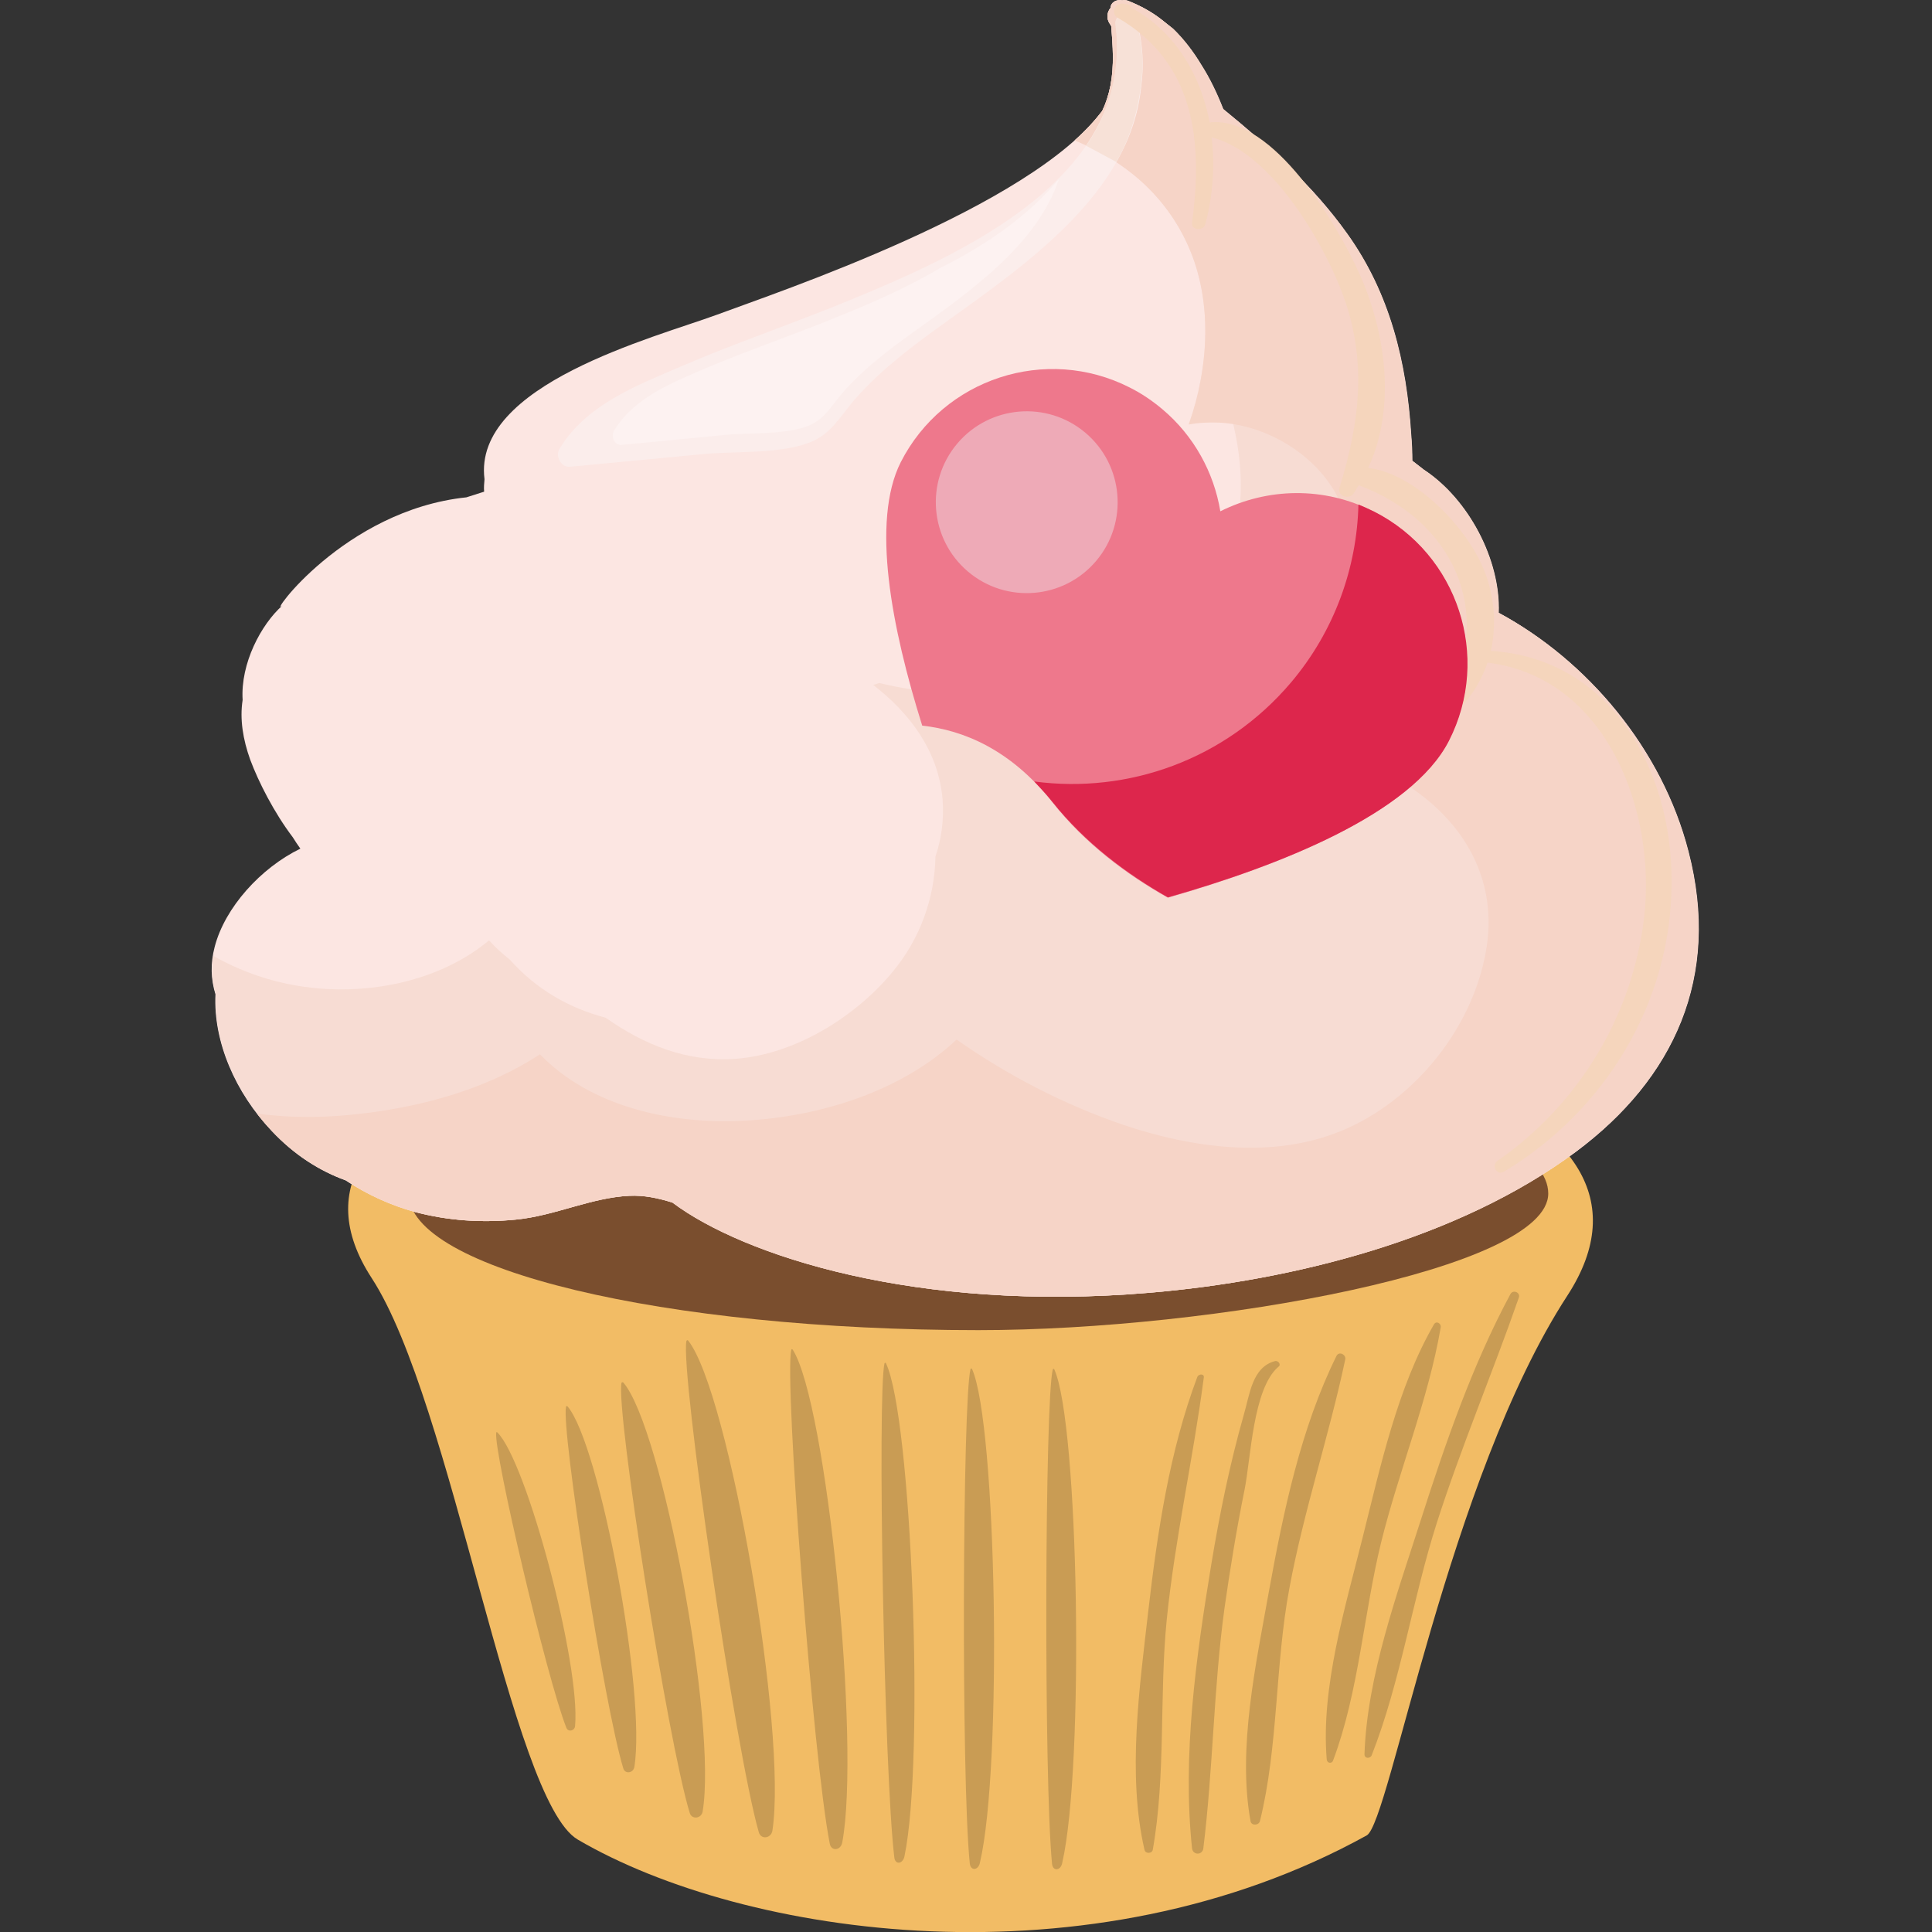 <?xml version="1.0" encoding="utf-8"?>
<!-- Generator: Adobe Illustrator 21.1.0, SVG Export Plug-In . SVG Version: 6.00 Build 0)  -->
<svg version="1.1" baseProfile="tiny" id="Слой_1"
	 xmlns="http://www.w3.org/2000/svg" xmlns:xlink="http://www.w3.org/1999/xlink" x="0px" y="0px" viewBox="0 0 512 512"
	 overflow="scroll" xml:space="preserve">
<rect x="0" y="0" width="512" height="512" fill="#333333" stroke="none"/>
<g id="XMLID_3230_">
	<g id="XMLID_4655_">
		<path id="XMLID_4737_" fill="#F2BC65" d="M362.2,486.4c-73.3,40.5-165.1,26.9-209.1,1.1c-17.7-10.4-33.2-115.9-54.6-148.8
			c-63.7-97.9,383.2-97.6,316.9,4.6C383.8,391.8,368.3,483,362.2,486.4z"/>
		<g>
			<path id="XMLID_4736_" fill="#C99C54" d="M182.4,355.3c-0.1-0.2-0.4-0.2-0.5,0.1c-1.6,8.3,12.9,108.2,19.2,130.2
				c0.6,2,3.3,1.6,3.6-0.5C208.7,458.8,193.2,369,182.4,355.3z"/>
			<path id="XMLID_4735_" fill="#C99C54" d="M210.1,357.7c-0.1-0.2-0.4-0.2-0.4,0c-1.9,8.2,5.8,108.7,10.2,130.9
				c0.4,2.1,2.9,1.8,3.3-0.3C228.1,462.3,219.1,371.9,210.1,357.7z"/>
			<path id="XMLID_4734_" fill="#C99C54" d="M234.8,361.3c-0.1-0.2-0.3-0.2-0.4,0c-1.9,8.2-0.1,108.6,2.6,130.9
				c0.2,2.1,2.3,1.8,2.7-0.3C245.1,466.1,241.6,375.6,234.8,361.3z"/>
			<path id="XMLID_4733_" fill="#C99C54" d="M257.6,362.8c-0.1-0.2-0.3-0.2-0.4,0c-2.1,8.1-2.5,108.6-0.2,131
				c0.2,2.1,2.3,1.9,2.7-0.2C265.7,467.9,264.1,377.3,257.6,362.8z"/>
			<path id="XMLID_4732_" fill="#C99C54" d="M279.4,362.9c-0.1-0.2-0.3-0.2-0.4,0c-2.1,8.1-2.4,108.6-0.2,131
				c0.2,2.1,2.3,1.9,2.7-0.2C287.4,467.9,285.9,377.3,279.4,362.9z"/>
			<path id="XMLID_4731_" fill="#C99C54" d="M165.2,366.4c-0.1-0.1-0.4-0.2-0.5,0.1c-1.5,7.3,12.2,94.7,18.1,114
				c0.6,1.8,3.1,1.4,3.4-0.4C190.1,457,175.5,378.4,165.2,366.4z"/>
			<path id="XMLID_4730_" fill="#C99C54" d="M150.4,372.7c-0.1-0.1-0.4-0.1-0.4,0.1c-1.3,6.1,10.2,79.7,15.2,95.9
				c0.5,1.5,2.6,1.2,2.9-0.4C171.3,449,159,382.8,150.4,372.7z"/>
			<path id="XMLID_4729_" fill="#C99C54" d="M131.8,379.6c-0.1-0.1-0.3-0.1-0.3,0.1c-0.7,5.1,13.4,65.1,18.6,78.2
				c0.5,1.2,2.2,0.8,2.3-0.5C153.9,441.2,139.6,387.3,131.8,379.6z"/>
			<path id="XMLID_4728_" fill="#C99C54" d="M317.3,364.9c-7.4,19.7-10.6,41.3-13,62.1c-2.3,20.1-5.6,43.3-1,63.2
				c0.2,1.1,2,1.1,2.2,0c3.5-19.8,1.7-40.9,3.7-61c2.2-21.6,7-42.6,9.8-64C319.3,364,317.7,364,317.3,364.9z"/>
			<path id="XMLID_4727_" fill="#C99C54" d="M337.9,360.7c-6.1,1.6-6.7,8.9-8.3,14.3c-3.7,13-6.4,26.3-8.6,39.6
				c-4,24.4-7.7,50.5-5.1,75.2c0.2,1.9,2.8,1.9,3,0c2.6-21.1,2.7-42.4,5.6-63.6c1.5-10.5,3.2-20.9,5.3-31.3c1.7-8.3,2.2-26.9,9-32.7
				C339.6,361.7,338.8,360.5,337.9,360.7z"/>
			<path id="XMLID_4723_" fill="#C99C54" d="M354.2,359.3c-9.5,19.2-14.1,41.4-17.9,62.3c-3.4,19.1-8.4,41.7-4.9,61
				c0.2,1.3,2.2,1.2,2.5,0c4.9-19.8,4-41.5,7.8-61.7c3.8-20.5,10.5-40.3,14.8-60.6C356.8,359,354.9,358,354.2,359.3z"/>
			<path id="XMLID_4722_" fill="#C99C54" d="M380,351c-9.7,16.8-14.2,37.8-18.9,56.5c-4.6,18.5-11.1,39.7-9.5,58.8
				c0.1,1,1.4,1.2,1.7,0.2c6.8-18.1,8.1-38.9,12.7-57.7c4.7-19,12.5-37.8,15.8-57C382,350.7,380.6,349.9,380,351z"/>
			<path id="XMLID_4699_" fill="#C99C54" d="M400.3,342.9c-10.1,18.8-17.2,39.4-23.7,59.7c-6.3,19.7-14.3,41.5-15,62.3
				c0,1.2,1.5,1.2,1.9,0.3c7.7-19.6,10.8-41.3,17.2-61.4c6.5-20.3,14.8-39.8,21.8-59.9C403,342.5,401,341.7,400.3,342.9z"/>
		</g>
	</g>
	<path id="XMLID_4634_" fill="#7A4E2E" d="M410.3,316.3c0,20-88.8,36.2-151,36.2c-83.4,0-151-16.2-151-36.2c0-20,67.6-36.2,151-36.2
		C342.7,280,410.3,296.3,410.3,316.3z"/>
	<g id="XMLID_4554_">
		<path id="XMLID_17_" fill="#FCE6E2" d="M307.7,5.1c-2.6-2-5.5-3.6-8.8-4.9c-0.6-0.2-1.1-0.2-1.5-0.1c-1.4-0.3-3,0.4-3.1,2
			c-0.9,1.1-1.2,2.7-0.2,4.2c0.2,0.2,0.3,0.5,0.4,0.7c0.4,5.2,0.8,10.3-0.2,15.6c-0.5,2.5-1.2,4.7-2.2,6.8
			c-19.1,25.7-86.3,48.1-102.1,54c-16.6,6.1-64.8,18.5-61.6,43.6c-0.1,1.1-0.2,2.2-0.1,3.3c-1.6,0.5-3.2,1-4.7,1.5
			c-32.5,3.4-52.7,32.2-48.8,28.7c-5.6,5-11.1,15.3-10.5,25c-0.8,5.1,0.1,10.5,2,15.8c2.2,5.9,6.3,14,11.3,20.6c0.6,1,1.3,2,2,3
			c-10.5,5.1-20,15.6-22.7,26c-1.2,4.5-1,8.7,0.2,12.6c-0.6,12.6,5.3,26.1,14.9,36.2c6,6.4,12.7,10.6,19.6,13.1
			c5.7,3.8,11.9,6.6,18.4,8.4c8.7,2.3,17.7,2.9,26.7,2c10.3-1,19.8-5.8,30-6.3c3.9-0.2,7.7,0.6,11.5,1.8
			c18.8,14.1,64.8,29.1,126.3,23.9c38.1-3.2,81.9-14.2,113.1-37.4c26-19.4,38.4-46.3,29.8-79.5c-7-27.3-26.9-50.7-50.3-63.3
			c0.5-14.2-8.1-30.2-19.8-37.9c-1-0.8-2.1-1.6-3.1-2.4c0-2.3-0.1-4.6-0.3-6.9c-1.2-19.2-5.6-37.4-16.9-53.2
			c-9.1-12.8-20.8-23.2-32.9-33.1c-1.6-4.1-3.5-8.1-5.8-11.7c-2.1-3.5-4.6-6.8-7.5-9.6"/>
		<path id="XMLID_18_" fill="#F7DCD3" d="M307.7,5.1c-2.6-2-5.5-3.6-8.8-4.9c-0.6-0.2-1.1-0.2-1.5-0.1c-1.4-0.3-3,0.4-3.1,2
			c-0.9,1.1-1.2,2.7-0.2,4.2c0.2,0.2,0.3,0.5,0.4,0.7c0.4,5.2,0.8,10.3-0.2,15.6c-0.5,2.5-1.2,4.7-2.2,6.8c-2,2.6-4.4,5.2-7.3,7.8
			c13,5.3,24,14.3,30.1,28c5.2,11.6,5.6,25.2,2.8,37.9c3.8,0.4,7.5,3,8.5,6.8c3.7,13.8,4.1,28.7-2.8,41.6
			c-6,11.3-16.1,19.1-27.6,24.4c-19.1,8.7-42.2,10.1-62.8,5.1c-0.5,0.2-1.1,0.4-1.6,0.5c9.7,7.5,17.3,17.5,18.4,30.4
			c0.4,5.3-0.3,10.4-1.9,15.1c-0.2,11.1-4.1,21.8-11.3,30.5c-9.9,12-26,22-41.8,23.1c-12.7,0.9-24.1-3.7-34.3-10.9
			c-9.6-2.5-18.4-7.5-25.4-15.4c-1.9-1.5-3.8-3.2-5.5-5.1c-11.6,9.7-27.9,13.7-42.9,12.9c-11.1-0.6-21.2-3.7-30.2-8.8
			c-0.6,3.6-0.3,7,0.7,10.2c-0.6,12.6,5.3,26.1,14.9,36.2c6,6.4,12.7,10.6,19.6,13.1c5.7,3.8,11.9,6.6,18.4,8.4
			c8.7,2.3,17.7,2.9,26.7,2c10.3-1,19.8-5.8,30-6.3c3.9-0.2,7.7,0.6,11.5,1.8c18.8,14.1,64.8,29.1,126.3,23.9
			c38.1-3.2,81.9-14.2,113.1-37.4c26-19.4,38.4-46.3,29.8-79.5c-7-27.3-26.9-50.7-50.3-63.3c0.5-14.2-8.1-30.2-19.8-37.9
			c-1-0.8-2.1-1.6-3.1-2.4c0-2.3-0.1-4.6-0.3-6.9c-1.2-19.2-5.6-37.4-16.9-53.2c-9.1-12.8-20.8-23.2-32.9-33.1
			c-1.6-4.1-3.5-8.1-5.8-11.7c-2.1-3.5-4.6-6.8-7.5-9.6"/>
		<path id="XMLID_1_" fill="#F6D4C7" d="M307.7,5.1c-2.6-2-5.5-3.6-8.8-4.9c-0.6-0.2-1.1-0.2-1.5-0.1c-1.4-0.3-3,0.4-3.1,2
			c-0.9,1.1-1.2,2.7-0.2,4.2c0.2,0.2,0.3,0.5,0.4,0.7c0.4,5.2,0.8,10.3-0.2,15.6c-0.5,2.5-1.2,4.7-2.2,6.8c-2,2.6-4.4,5.2-7.3,7.8
			c13,5.3,24,14.3,30.1,28c6.5,14.6,5.5,32.2,0.1,47.3c2.7-0.5,5.4-0.6,8.1-0.5c12.1,0.6,24.7,7.9,30.8,18.6
			c5.5,9.8,6.1,21.3,3.5,32c-2.9,11.9-9.1,23.8-17.7,33.5c10.9,1.7,21.5,5.1,30.8,10.5c16.2,9.4,26.4,25.1,23.5,44.2
			c-3.2,21.2-19.1,41-38.8,49c-18.2,7.4-39.4,4.4-57.5-1.7c-15.8-5.4-30.6-13.1-44.2-22.6c-14.8,13.9-36.6,20.5-56.4,21.5
			c-19.1,1-40.5-3.6-54-17.6c-13.9,9.1-30.8,13.8-47.1,15.7c-8.9,1.1-18.5,1.3-27.9,0c1.2,1.6,2.5,3.1,3.9,4.6
			c6,6.4,12.7,10.6,19.6,13.1c5.7,3.8,11.9,6.6,18.4,8.4c8.7,2.3,17.7,2.9,26.7,2c10.3-1,19.8-5.8,30-6.3c3.9-0.2,7.7,0.6,11.5,1.8
			c18.8,14.1,64.8,29.1,126.3,23.9c38.1-3.2,81.9-14.2,113.1-37.4c26-19.4,38.4-46.3,29.8-79.5c-7-27.3-26.9-50.7-50.3-63.3
			c0.5-14.2-8.1-30.2-19.8-37.9c-1-0.8-2.1-1.6-3.1-2.4c0-2.3-0.1-4.6-0.3-6.9c-1.2-19.2-5.6-37.4-16.9-53.2
			c-9.1-12.8-20.8-23.2-32.9-33.1c-1.6-4.1-3.5-8.1-5.8-11.7c-2.1-3.5-4.6-6.8-7.5-9.6"/>
		<path id="XMLID_4621_" fill="#FBEDEB" d="M301.3,5.6c-0.8-3-6-2.5-5.6,0.8c5.1,40.6-40.6,60.9-71.6,73.6
			c-14.4,5.9-29.2,10.9-43.6,17.1c-11.9,5.1-25.2,10.2-32.2,21.8c-1.2,1.9,0.3,5,2.7,4.8c11.6-1.1,23.1-2.2,34.7-3.3
			c8.5-0.9,20.3,0,28.5-3c6.3-2.3,8.4-7.2,12.9-12.2c6.8-7.6,15-13.7,23.2-19.6c21.9-15.7,49.2-34.5,52.1-62.4
			C303.2,17.4,302.9,11.6,301.3,5.6z"/>
		<path id="XMLID_4620_" fill="#FDF2F1" d="M249.2,71c-9.1,5.4-19.1,9.7-27.6,13.1c-11.2,4.6-22.7,8.5-33.9,13.2
			c-9.3,4-19.6,7.9-25,16.9c-0.9,1.5,0.2,3.9,2.1,3.7c9-0.9,18-1.7,26.9-2.6c6.6-0.7,15.8,0,22.1-2.3c4.9-1.8,6.5-5.6,10-9.5
			c5.3-5.9,11.6-10.7,18-15.3c14.9-10.7,33-23.2,38.8-40.7C272.3,57.4,261.2,65,249.2,71z"/>
		<path id="XMLID_20_" fill="#F7E1D7" d="M295.8,42.9c0,0,5-7.6,6.5-19.8c0.8-5.5,0.6-11.3-1.1-17.3c-0.8-3-6.1-2.5-5.6,0.8
			c2.5,19.1-7.8,32-7.8,32"/>
		<path id="XMLID_4580_" fill="#F5D5BC" d="M395.1,172.5c1.6-7.3,0.9-15.1-2.1-22.1c-4.5-10.7-17.9-24.9-30.4-26.4
			c7.4-16,4.7-35.9-2.4-51.6c-5.8-12.9-22.6-41.3-39.2-40c-0.1,0-0.2,0.1-0.4,0.1c-2.4-12.5-9-24-20.7-30.4c-0.3-0.7-1-1.1-1.8-1
			c-2.3-0.9-4.1,2.3-1.9,3.6c20.5,11.9,22.6,32.8,19.7,54.3c-0.3,2,2.9,2.3,3.5,0.5c2-7.4,2.6-15.4,1.7-23.1
			c15.6,3.9,29.2,27.2,34.4,40.7c6.9,17.8,5,34.3-0.5,52.1c-0.7,2.3,2.4,3.3,3.7,1.6c0.5-0.7,0.9-1.5,1.4-2.2c0,0,0,0,0,0
			c24.9,9.3,35.9,33.2,23.5,56.8c-1,1.9,1.4,4,3.1,2.4c3.5-3.5,6-7.7,7.5-12.2c31.7,3.9,44.8,39.5,41.5,67.6
			c-3.1,26.1-17.4,49.5-38.8,64.4c-1.8,1.2-0.2,4.1,1.7,2.9c27-16.3,44.4-45.1,44.4-76.8C443.1,203.7,426.7,174.5,395.1,172.5z"/>
	</g>
</g>
<g>
	<g>
		<path fill="#EE788C" d="M309.5,237.9c-10.9-6.1-22-14.4-30.6-25.3c-11.1-14-23.6-19.1-34.5-20.3c-8.1-25.8-13.6-54.1-5.7-69.8
			c11.3-22.2,38.5-31.1,60.7-19.8c3.2,1.6,6.1,3.6,8.7,5.8c8.3,7,13.6,16.7,15.3,27c12.4-6.2,27.4-6.7,40.7,0.1
			c22.2,11.3,31.1,38.5,19.8,60.7C374.1,215.7,338.8,229.5,309.5,237.9z"/>
	</g>
	<path fill="#DD264C" d="M384,196.3c11.3-22.2,2.4-49.4-19.8-60.7c-1.4-0.7-2.8-1.3-4.2-1.9c-0.4,16.7-6.3,33.5-17.9,47.2
		c-17.4,20.5-43.2,29.5-68,26.2c1.6,1.7,3.2,3.4,4.8,5.4c8.7,10.9,19.7,19.1,30.6,25.3C338.8,229.5,374.1,215.7,384,196.3z"/>
	
		<ellipse transform="matrix(0.646 -0.763 0.763 0.646 -5.16 254.785)" fill="#EEAAB7" cx="272.1" cy="133" rx="24.1" ry="24.1"/>
</g>
</svg>
